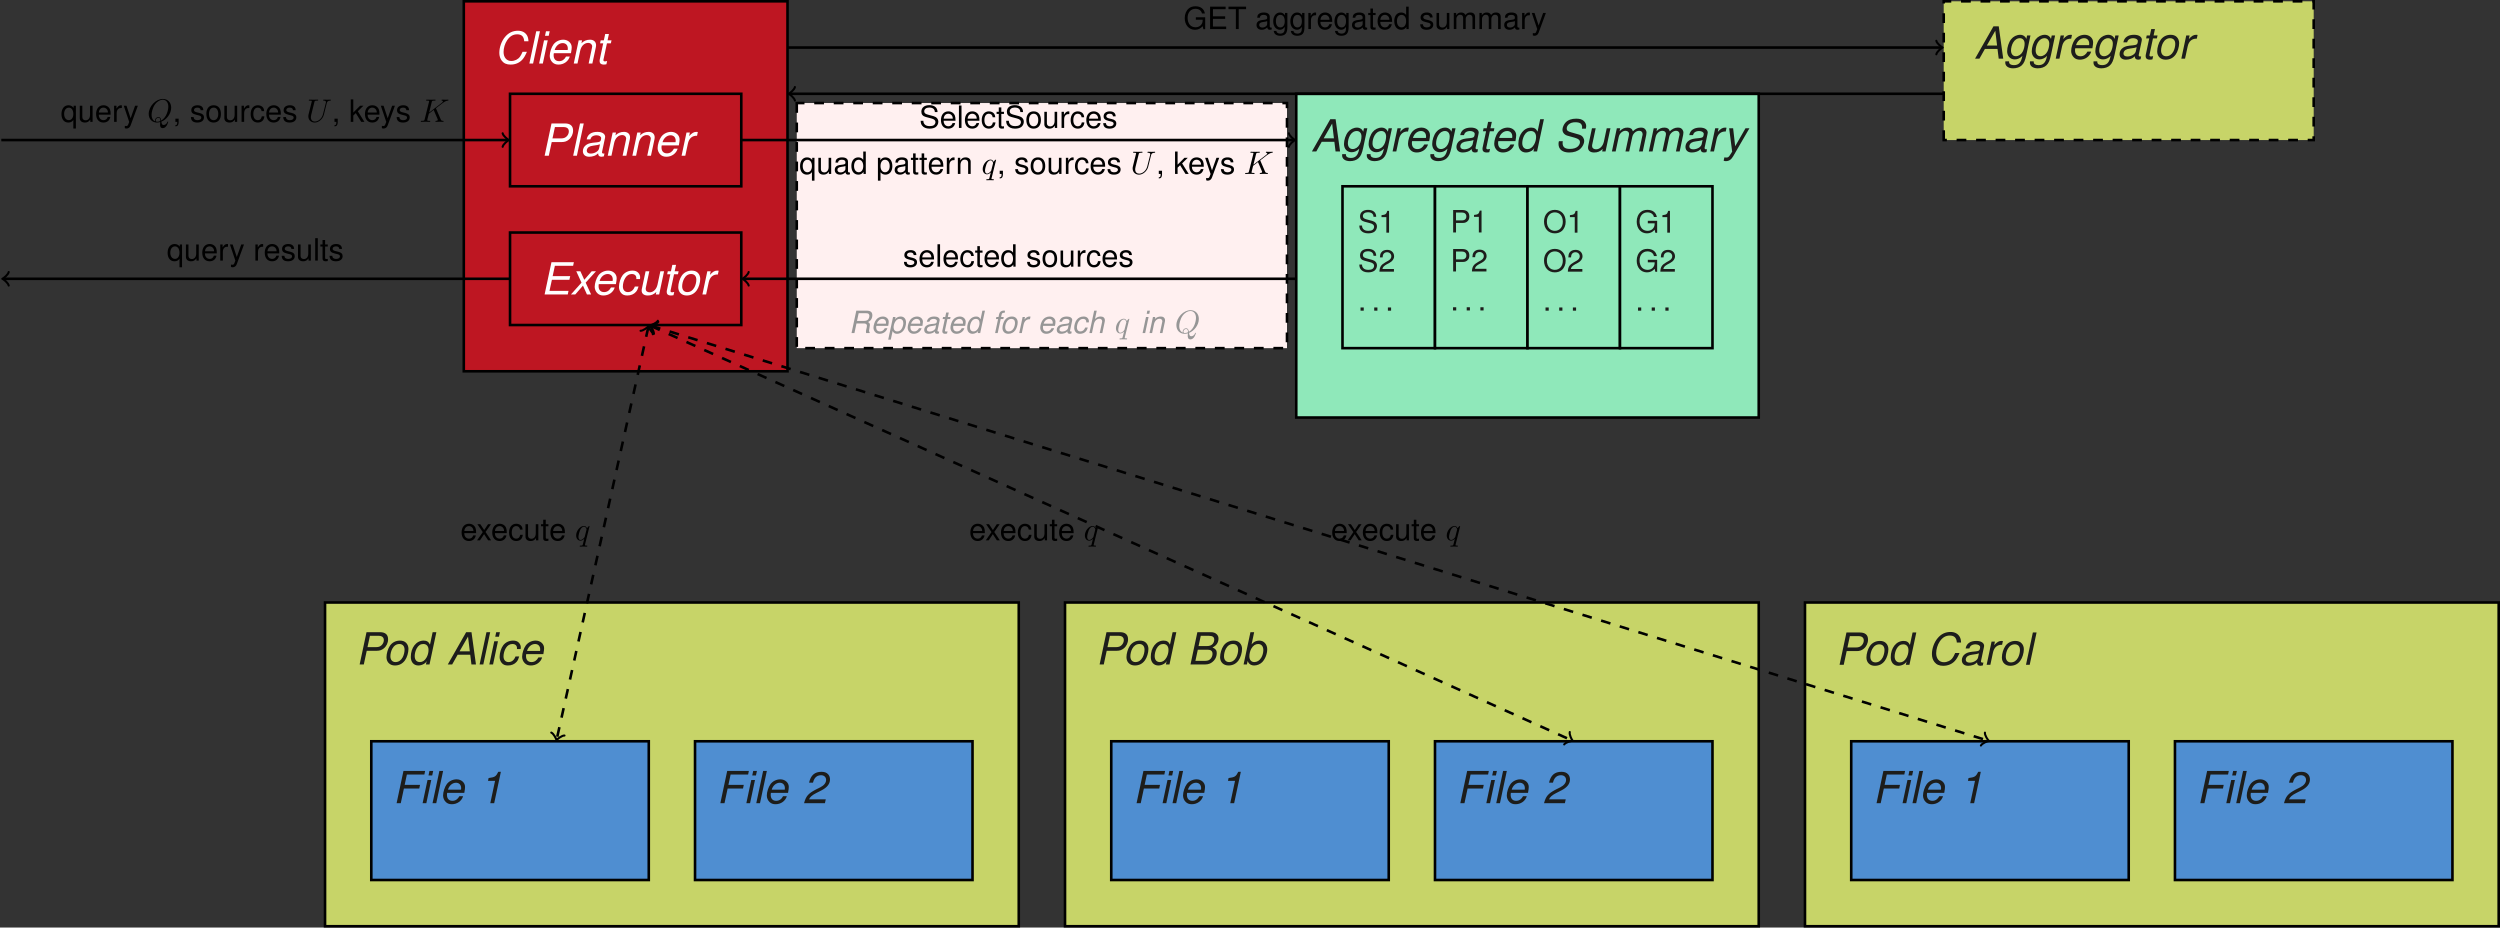 <?xml version='1.0'?>
<!-- This file was generated by dvisvgm 1.9.2 -->
<svg height='284.264pt' version='1.1' viewBox='-0.365 -14.091 766.163 284.264' width='766.163pt' xmlns='http://www.w3.org/2000/svg' xmlns:xlink='http://www.w3.org/1999/xlink'>
<rect x="-0.365" y="-14.091" width="766.163" height="284.264" fill="#333333" stroke="none"/>
<defs>
<path d='M0.82 -0.981V0H1.386V0.17C1.386 0.82 1.264 1.009 0.82 1.028V1.386C1.48 1.386 1.81 0.962 1.81 0.151V-0.981H0.82Z' id='g5-44'/>
<path d='M1.801 -0.981H0.82V0H1.801V-0.981Z' id='g5-46'/>
<path d='M2.442 -4.762V0H3.272V-6.685H2.725C2.433 -5.657 2.244 -5.516 0.962 -5.356V-4.762H2.442Z' id='g5-49'/>
<path d='M4.771 -0.82H1.254C1.339 -1.367 1.641 -1.716 2.461 -2.197L3.404 -2.706C4.337 -3.215 4.818 -3.904 4.818 -4.724C4.818 -5.28 4.592 -5.799 4.196 -6.157S3.31 -6.685 2.678 -6.685C1.829 -6.685 1.198 -6.384 0.83 -5.818C0.594 -5.459 0.49 -5.045 0.471 -4.366H1.301C1.33 -4.818 1.386 -5.092 1.499 -5.309C1.716 -5.714 2.15 -5.959 2.65 -5.959C3.404 -5.959 3.97 -5.422 3.97 -4.705C3.97 -4.177 3.659 -3.724 3.064 -3.385L2.197 -2.895C0.801 -2.103 0.396 -1.471 0.321 0H4.771V-0.82Z' id='g5-50'/>
<path d='M1.726 -3.13H5.469V-3.904H1.726V-6.101H5.61V-6.874H0.849V0H5.78V-0.773H1.726V-3.13Z' id='g5-69'/>
<path d='M6.685 -3.63H3.819V-2.857H5.912V-2.668C5.912 -1.443 5.007 -0.556 3.753 -0.556C3.055 -0.556 2.423 -0.811 2.018 -1.254C1.565 -1.744 1.292 -2.565 1.292 -3.413C1.292 -5.101 2.254 -6.214 3.706 -6.214C4.752 -6.214 5.507 -5.676 5.695 -4.79H6.591C6.346 -6.186 5.29 -6.987 3.715 -6.987C2.876 -6.987 2.197 -6.77 1.66 -6.327C0.867 -5.667 0.415 -4.601 0.415 -3.366C0.415 -1.254 1.707 0.217 3.564 0.217C4.498 0.217 5.243 -0.132 5.912 -0.877L6.129 0.038H6.685V-3.63Z' id='g5-71'/>
<path d='M3.668 -6.987C1.697 -6.987 0.358 -5.535 0.358 -3.385S1.697 0.217 3.677 0.217C4.507 0.217 5.252 -0.038 5.808 -0.509C6.553 -1.141 6.996 -2.206 6.996 -3.328C6.996 -5.544 5.686 -6.987 3.668 -6.987ZM3.668 -6.214C5.158 -6.214 6.12 -5.082 6.12 -3.347C6.12 -1.688 5.129 -0.556 3.677 -0.556C2.216 -0.556 1.235 -1.688 1.235 -3.385S2.216 -6.214 3.668 -6.214Z' id='g5-79'/>
<path d='M1.735 -2.914H3.894C4.432 -2.914 4.856 -3.074 5.224 -3.404C5.639 -3.781 5.818 -4.224 5.818 -4.856C5.818 -6.148 5.054 -6.874 3.696 -6.874H0.858V0H1.735V-2.914ZM1.735 -3.687V-6.101H3.564C4.403 -6.101 4.903 -5.648 4.903 -4.894S4.403 -3.687 3.564 -3.687H1.735Z' id='g5-80'/>
<path d='M5.62 -4.856C5.61 -6.204 4.686 -6.987 3.102 -6.987C1.594 -6.987 0.66 -6.214 0.66 -4.969C0.66 -4.13 1.103 -3.602 2.008 -3.366L3.715 -2.914C4.583 -2.687 4.979 -2.338 4.979 -1.801C4.979 -1.433 4.781 -1.056 4.488 -0.849C4.215 -0.66 3.781 -0.556 3.225 -0.556C2.48 -0.556 1.971 -0.735 1.641 -1.131C1.386 -1.433 1.273 -1.763 1.282 -2.188H0.453C0.462 -1.556 0.585 -1.141 0.858 -0.764C1.33 -0.123 2.122 0.217 3.168 0.217C3.989 0.217 4.658 0.028 5.101 -0.311C5.563 -0.679 5.855 -1.292 5.855 -1.886C5.855 -2.734 5.327 -3.357 4.394 -3.611L2.668 -4.073C1.839 -4.3 1.537 -4.564 1.537 -5.092C1.537 -5.789 2.15 -6.252 3.074 -6.252C4.168 -6.252 4.781 -5.752 4.79 -4.856H5.62Z' id='g5-83'/>
<path d='M3.338 -6.101H5.591V-6.874H0.198V-6.101H2.461V0H3.338V-6.101Z' id='g5-84'/>
<path d='M5.045 -0.462C4.96 -0.443 4.922 -0.443 4.875 -0.443C4.601 -0.443 4.451 -0.585 4.451 -0.83V-3.734C4.451 -4.611 3.809 -5.082 2.593 -5.082C1.876 -5.082 1.282 -4.875 0.952 -4.507C0.726 -4.253 0.632 -3.97 0.613 -3.479H1.405C1.471 -4.083 1.829 -4.356 2.565 -4.356C3.272 -4.356 3.668 -4.092 3.668 -3.621V-3.413C3.668 -3.083 3.47 -2.942 2.848 -2.866C1.735 -2.725 1.565 -2.687 1.264 -2.565C0.688 -2.329 0.396 -1.886 0.396 -1.245C0.396 -0.349 1.018 0.217 2.018 0.217C2.64 0.217 3.14 0 3.696 -0.509C3.753 -0.009 3.998 0.217 4.507 0.217C4.667 0.217 4.79 0.198 5.045 0.132V-0.462ZM3.668 -1.556C3.668 -1.292 3.592 -1.131 3.357 -0.915C3.036 -0.622 2.65 -0.471 2.188 -0.471C1.575 -0.471 1.216 -0.764 1.216 -1.264C1.216 -1.782 1.565 -2.046 2.404 -2.169C3.234 -2.282 3.404 -2.32 3.668 -2.442V-1.556Z' id='g5-97'/>
<path d='M4.441 -3.281C4.403 -3.762 4.3 -4.073 4.111 -4.347C3.772 -4.809 3.178 -5.082 2.489 -5.082C1.16 -5.082 0.292 -4.026 0.292 -2.386C0.292 -0.792 1.141 0.217 2.48 0.217C3.659 0.217 4.403 -0.49 4.498 -1.697H3.706C3.574 -0.905 3.168 -0.509 2.499 -0.509C1.631 -0.509 1.113 -1.216 1.113 -2.386C1.113 -3.621 1.622 -4.356 2.48 -4.356C3.14 -4.356 3.555 -3.97 3.649 -3.281H4.441Z' id='g5-99'/>
<path d='M4.667 -6.874H3.885V-4.319C3.555 -4.818 3.027 -5.082 2.367 -5.082C1.084 -5.082 0.245 -4.055 0.245 -2.48C0.245 -0.811 1.065 0.217 2.395 0.217C3.074 0.217 3.545 -0.038 3.97 -0.651V0H4.667V-6.874ZM2.499 -4.347C3.347 -4.347 3.885 -3.592 3.885 -2.414C3.885 -1.273 3.338 -0.519 2.508 -0.519C1.641 -0.519 1.065 -1.282 1.065 -2.433S1.641 -4.347 2.499 -4.347Z' id='g5-100'/>
<path d='M4.837 -2.206C4.837 -2.961 4.781 -3.413 4.639 -3.781C4.319 -4.592 3.564 -5.082 2.64 -5.082C1.264 -5.082 0.377 -4.026 0.377 -2.404S1.235 0.217 2.621 0.217C3.753 0.217 4.535 -0.424 4.733 -1.499H3.941C3.724 -0.849 3.281 -0.509 2.65 -0.509C2.15 -0.509 1.726 -0.735 1.462 -1.15C1.273 -1.433 1.207 -1.716 1.198 -2.206H4.837ZM1.216 -2.848C1.282 -3.762 1.839 -4.356 2.631 -4.356C3.404 -4.356 3.998 -3.715 3.998 -2.904C3.998 -2.885 3.998 -2.866 3.989 -2.848H1.216Z' id='g5-101'/>
<path d='M3.885 -4.941V-4.224C3.489 -4.809 3.008 -5.082 2.376 -5.082C1.122 -5.082 0.273 -3.989 0.273 -2.386C0.273 -1.575 0.49 -0.915 0.896 -0.443C1.264 -0.028 1.792 0.217 2.31 0.217C2.932 0.217 3.366 -0.047 3.809 -0.669V-0.415C3.809 0.255 3.724 0.66 3.526 0.933C3.319 1.226 2.914 1.396 2.433 1.396C2.074 1.396 1.754 1.301 1.537 1.131C1.358 0.99 1.282 0.858 1.235 0.566H0.434C0.519 1.499 1.245 2.056 2.404 2.056C3.14 2.056 3.772 1.82 4.092 1.424C4.469 0.971 4.611 0.349 4.611 -0.811V-4.941H3.885ZM2.461 -4.356C3.31 -4.356 3.809 -3.64 3.809 -2.404C3.809 -1.226 3.3 -0.509 2.47 -0.509C1.612 -0.509 1.094 -1.235 1.094 -2.433C1.094 -3.621 1.622 -4.356 2.461 -4.356Z' id='g5-103'/>
<path d='M1.33 -6.874H0.547V0H1.33V-1.924L2.093 -2.678L3.762 0H4.733L2.716 -3.234L4.432 -4.941H3.423L1.33 -2.848V-6.874Z' id='g5-107'/>
<path d='M1.433 -6.874H0.641V0H1.433V-6.874Z' id='g5-108'/>
<path d='M0.66 -4.941V0H1.452V-3.102C1.452 -3.819 1.971 -4.394 2.612 -4.394C3.196 -4.394 3.526 -4.036 3.526 -3.404V0H4.319V-3.102C4.319 -3.819 4.837 -4.394 5.478 -4.394C6.053 -4.394 6.393 -4.026 6.393 -3.404V0H7.185V-3.706C7.185 -4.592 6.676 -5.082 5.752 -5.082C5.092 -5.082 4.696 -4.884 4.234 -4.328C3.941 -4.856 3.545 -5.082 2.904 -5.082C2.244 -5.082 1.81 -4.837 1.386 -4.243V-4.941H0.66Z' id='g5-109'/>
<path d='M0.66 -4.941V0H1.452V-2.725C1.452 -3.734 1.98 -4.394 2.791 -4.394C3.413 -4.394 3.809 -4.017 3.809 -3.423V0H4.592V-3.734C4.592 -4.554 3.979 -5.082 3.027 -5.082C2.291 -5.082 1.82 -4.799 1.386 -4.111V-4.941H0.66Z' id='g5-110'/>
<path d='M2.565 -5.082C1.179 -5.082 0.339 -4.092 0.339 -2.433S1.169 0.217 2.574 0.217C3.96 0.217 4.809 -0.773 4.809 -2.395C4.809 -4.102 3.989 -5.082 2.565 -5.082ZM2.574 -4.356C3.46 -4.356 3.989 -3.63 3.989 -2.404C3.989 -1.245 3.442 -0.509 2.574 -0.509C1.697 -0.509 1.16 -1.235 1.16 -2.433C1.16 -3.621 1.697 -4.356 2.574 -4.356Z' id='g5-111'/>
<path d='M0.509 2.056H1.301V-0.519C1.716 -0.009 2.178 0.217 2.819 0.217C4.092 0.217 4.931 -0.811 4.931 -2.386C4.931 -4.045 4.121 -5.082 2.81 -5.082C2.14 -5.082 1.603 -4.781 1.235 -4.196V-4.941H0.509V2.056ZM2.678 -4.347C3.545 -4.347 4.111 -3.583 4.111 -2.404C4.111 -1.282 3.536 -0.519 2.678 -0.519C1.848 -0.519 1.301 -1.273 1.301 -2.433S1.848 -4.347 2.678 -4.347Z' id='g5-112'/>
<path d='M4.667 2.056V-4.941H3.97V-4.281C3.602 -4.799 3.046 -5.082 2.395 -5.082C1.094 -5.082 0.245 -4.017 0.245 -2.376C0.245 -0.773 1.056 0.217 2.357 0.217C3.046 0.217 3.517 -0.028 3.885 -0.566V2.056H4.667ZM2.508 -4.347C3.347 -4.347 3.885 -3.592 3.885 -2.404C3.885 -1.273 3.338 -0.519 2.508 -0.519C1.641 -0.519 1.065 -1.282 1.065 -2.433C1.065 -3.574 1.641 -4.347 2.508 -4.347Z' id='g5-113'/>
<path d='M0.651 -4.941V0H1.443V-2.565C1.443 -3.272 1.622 -3.734 1.999 -4.007C2.244 -4.187 2.48 -4.243 3.027 -4.253V-5.054C2.895 -5.073 2.829 -5.082 2.725 -5.082C2.216 -5.082 1.829 -4.781 1.377 -4.045V-4.941H0.651Z' id='g5-114'/>
<path d='M4.13 -3.564C4.121 -4.535 3.479 -5.082 2.338 -5.082C1.188 -5.082 0.443 -4.488 0.443 -3.574C0.443 -2.8 0.839 -2.433 2.008 -2.15L2.744 -1.971C3.291 -1.839 3.508 -1.641 3.508 -1.282C3.508 -0.82 3.046 -0.509 2.357 -0.509C1.933 -0.509 1.575 -0.632 1.377 -0.839C1.254 -0.981 1.198 -1.122 1.15 -1.471H0.321C0.358 -0.33 0.999 0.217 2.291 0.217C3.536 0.217 4.328 -0.396 4.328 -1.348C4.328 -2.084 3.913 -2.489 2.932 -2.725L2.178 -2.904C1.537 -3.055 1.264 -3.262 1.264 -3.611C1.264 -4.064 1.669 -4.356 2.31 -4.356C2.942 -4.356 3.281 -4.083 3.3 -3.564H4.13Z' id='g5-115'/>
<path d='M2.395 -4.941H1.584V-6.299H0.801V-4.941H0.132V-4.3H0.801V-0.566C0.801 -0.066 1.141 0.217 1.754 0.217C1.942 0.217 2.131 0.198 2.395 0.151V-0.509C2.291 -0.481 2.169 -0.471 2.018 -0.471C1.678 -0.471 1.584 -0.566 1.584 -0.915V-4.3H2.395V-4.941Z' id='g5-116'/>
<path d='M4.545 0V-4.941H3.762V-2.14C3.762 -1.131 3.234 -0.471 2.414 -0.471C1.792 -0.471 1.396 -0.849 1.396 -1.443V-4.941H0.613V-1.131C0.613 -0.311 1.226 0.217 2.188 0.217C2.914 0.217 3.376 -0.038 3.838 -0.688V0H4.545Z' id='g5-117'/>
<path d='M2.753 -2.555L4.413 -4.941H3.526L2.338 -3.149L1.15 -4.941H0.255L1.905 -2.518L0.16 0H1.056L2.31 -1.895L3.545 0H4.46L2.753 -2.555Z' id='g5-120'/>
<path d='M3.659 -4.941L2.291 -1.094L1.028 -4.941H0.189L1.858 0.019L1.556 0.801C1.433 1.15 1.254 1.282 0.924 1.282C0.811 1.282 0.679 1.264 0.509 1.226V1.933C0.669 2.018 0.83 2.056 1.037 2.056C1.292 2.056 1.565 1.971 1.773 1.82C2.018 1.641 2.159 1.433 2.31 1.037L4.507 -4.941H3.659Z' id='g5-121'/>
<path d='M5.071 -4.025C5.061 -4.055 5.021 -4.135 5.021 -4.164C5.021 -4.174 5.2 -4.314 5.31 -4.394L7.054 -5.738C7.99 -6.426 8.379 -6.466 8.677 -6.496C8.757 -6.506 8.857 -6.516 8.857 -6.695C8.857 -6.735 8.827 -6.804 8.747 -6.804C8.528 -6.804 8.279 -6.775 8.04 -6.775C7.681 -6.775 7.293 -6.804 6.934 -6.804C6.864 -6.804 6.745 -6.804 6.745 -6.605C6.745 -6.535 6.795 -6.506 6.864 -6.496C7.083 -6.476 7.173 -6.426 7.173 -6.286C7.173 -6.107 6.874 -5.878 6.814 -5.828L2.929 -2.839L3.726 -6.037C3.816 -6.396 3.836 -6.496 4.563 -6.496C4.812 -6.496 4.902 -6.496 4.902 -6.695C4.902 -6.785 4.822 -6.804 4.762 -6.804C4.483 -6.804 3.766 -6.775 3.487 -6.775C3.198 -6.775 2.491 -6.804 2.202 -6.804C2.132 -6.804 2.002 -6.804 2.002 -6.615C2.002 -6.496 2.092 -6.496 2.291 -6.496C2.421 -6.496 2.6 -6.486 2.72 -6.476C2.879 -6.456 2.939 -6.426 2.939 -6.316C2.939 -6.276 2.929 -6.247 2.899 -6.127L1.564 -0.777C1.465 -0.389 1.445 -0.309 0.658 -0.309C0.488 -0.309 0.379 -0.309 0.379 -0.12C0.379 0 0.498 0 0.528 0C0.807 0 1.514 -0.03 1.793 -0.03C2.002 -0.03 2.222 -0.02 2.431 -0.02C2.65 -0.02 2.869 0 3.078 0C3.148 0 3.278 0 3.278 -0.199C3.278 -0.309 3.188 -0.309 2.999 -0.309C2.63 -0.309 2.351 -0.309 2.351 -0.488C2.351 -0.558 2.411 -0.777 2.441 -0.927C2.58 -1.445 2.71 -1.973 2.839 -2.491L4.324 -3.646L5.479 -0.966C5.599 -0.697 5.599 -0.677 5.599 -0.618C5.599 -0.319 5.171 -0.309 5.081 -0.309C4.971 -0.309 4.862 -0.309 4.862 -0.11C4.862 0 4.981 0 5.001 0C5.4 0 5.818 -0.03 6.217 -0.03C6.436 -0.03 6.974 0 7.193 0C7.243 0 7.372 0 7.372 -0.199C7.372 -0.309 7.263 -0.309 7.173 -0.309C6.765 -0.319 6.635 -0.408 6.486 -0.757L5.071 -4.025Z' id='g6-75'/>
<path d='M4.364 -0.06C5.908 -0.648 7.372 -2.421 7.372 -4.344C7.372 -5.948 6.316 -7.024 4.832 -7.024C2.68 -7.024 0.488 -4.762 0.488 -2.441C0.488 -0.787 1.604 0.219 3.039 0.219C3.288 0.219 3.626 0.179 4.015 0.07C3.975 0.687 3.975 0.707 3.975 0.837C3.975 1.156 3.975 1.933 4.802 1.933C5.988 1.933 6.466 0.11 6.466 0C6.466 -0.07 6.396 -0.1 6.356 -0.1C6.276 -0.1 6.257 -0.05 6.237 0.01C5.998 0.717 5.42 0.966 5.071 0.966C4.613 0.966 4.463 0.697 4.364 -0.06ZM2.481 -0.139C1.704 -0.448 1.365 -1.225 1.365 -2.122C1.365 -2.809 1.624 -4.224 2.381 -5.3C3.108 -6.316 4.045 -6.775 4.772 -6.775C5.768 -6.775 6.496 -5.998 6.496 -4.663C6.496 -3.666 5.988 -1.335 4.314 -0.399C4.264 -0.747 4.164 -1.474 3.437 -1.474C2.909 -1.474 2.421 -0.976 2.421 -0.458C2.421 -0.259 2.481 -0.149 2.481 -0.139ZM3.098 -0.03C2.959 -0.03 2.64 -0.03 2.64 -0.458C2.64 -0.857 3.019 -1.255 3.437 -1.255S4.045 -1.016 4.045 -0.408C4.045 -0.259 4.035 -0.249 3.935 -0.209C3.676 -0.1 3.377 -0.03 3.098 -0.03Z' id='g6-81'/>
<path d='M6.326 -5.758C6.426 -6.167 6.605 -6.466 7.402 -6.496C7.452 -6.496 7.572 -6.506 7.572 -6.695C7.572 -6.705 7.572 -6.804 7.442 -6.804C7.113 -6.804 6.765 -6.775 6.426 -6.775S5.719 -6.804 5.39 -6.804C5.33 -6.804 5.21 -6.804 5.21 -6.605C5.21 -6.496 5.31 -6.496 5.39 -6.496C5.958 -6.486 6.067 -6.276 6.067 -6.057C6.067 -6.027 6.047 -5.878 6.037 -5.848L5.141 -2.291C4.802 -0.956 3.656 -0.09 2.66 -0.09C1.983 -0.09 1.445 -0.528 1.445 -1.385C1.445 -1.405 1.445 -1.724 1.554 -2.162L2.521 -6.037C2.61 -6.396 2.63 -6.496 3.357 -6.496C3.616 -6.496 3.696 -6.496 3.696 -6.695C3.696 -6.804 3.587 -6.804 3.557 -6.804C3.278 -6.804 2.56 -6.775 2.281 -6.775C1.993 -6.775 1.285 -6.804 0.996 -6.804C0.917 -6.804 0.807 -6.804 0.807 -6.605C0.807 -6.496 0.897 -6.496 1.086 -6.496C1.106 -6.496 1.295 -6.496 1.465 -6.476C1.644 -6.456 1.734 -6.446 1.734 -6.316C1.734 -6.257 1.624 -5.838 1.564 -5.609L1.345 -4.732C1.255 -4.344 0.777 -2.461 0.737 -2.271C0.667 -1.993 0.667 -1.843 0.667 -1.694C0.667 -0.478 1.574 0.219 2.62 0.219C3.875 0.219 5.111 -0.907 5.44 -2.222L6.326 -5.758Z' id='g6-85'/>
<path d='M4.503 -4.294C4.503 -4.334 4.473 -4.394 4.403 -4.394C4.294 -4.394 3.895 -3.995 3.726 -3.706C3.507 -4.244 3.118 -4.403 2.8 -4.403C1.624 -4.403 0.399 -2.929 0.399 -1.484C0.399 -0.508 0.986 0.11 1.714 0.11C2.142 0.11 2.531 -0.13 2.889 -0.488C2.8 -0.139 2.471 1.205 2.441 1.295C2.361 1.574 2.281 1.614 1.724 1.624C1.594 1.624 1.494 1.624 1.494 1.823C1.494 1.833 1.494 1.933 1.624 1.933C1.943 1.933 2.291 1.903 2.62 1.903C2.959 1.903 3.318 1.933 3.646 1.933C3.696 1.933 3.826 1.933 3.826 1.734C3.826 1.624 3.726 1.624 3.567 1.624C3.088 1.624 3.088 1.554 3.088 1.465C3.088 1.395 3.108 1.335 3.128 1.245L4.503 -4.294ZM1.743 -0.11C1.146 -0.11 1.106 -0.877 1.106 -1.046C1.106 -1.524 1.395 -2.61 1.564 -3.029C1.873 -3.766 2.391 -4.184 2.8 -4.184C3.447 -4.184 3.587 -3.377 3.587 -3.308C3.587 -3.248 3.039 -1.066 3.009 -1.026C2.859 -0.747 2.301 -0.11 1.743 -0.11Z' id='g6-113'/>
<path d='M3.46 -4.762L2.442 0H3.272L4.696 -6.685H4.149C3.64 -5.667 3.442 -5.544 2.084 -5.356L1.961 -4.762H3.46Z' id='g1-49'/>
<path d='M4.941 -0.82H1.386C1.546 -1.282 2.065 -1.744 2.923 -2.169L3.979 -2.706C5.233 -3.338 5.846 -4.121 5.846 -5.063C5.846 -5.478 5.705 -5.874 5.45 -6.157C5.129 -6.516 4.677 -6.685 4.036 -6.685C2.584 -6.685 1.754 -5.959 1.386 -4.366H2.216C2.329 -4.79 2.442 -5.073 2.612 -5.309C2.904 -5.723 3.376 -5.959 3.923 -5.959C4.583 -5.959 5.016 -5.554 5.016 -4.95S4.564 -3.781 3.781 -3.385L2.8 -2.895C1.169 -2.027 0.735 -1.518 0.321 0H4.762L4.941 -0.82Z' id='g1-50'/>
<path d='M4.941 -2.065L5.195 0H6.157L5.205 -6.874H4.073L0.16 0H1.094L2.254 -2.065H4.941ZM4.847 -2.8H2.668L4.469 -5.94L4.847 -2.8Z' id='g1-65'/>
<path d='M0.745 0H3.857C4.63 0 5.224 -0.264 5.723 -0.82C6.129 -1.264 6.336 -1.82 6.336 -2.433C6.336 -3.008 6.082 -3.338 5.422 -3.621C6.242 -3.989 6.704 -4.667 6.704 -5.507C6.704 -5.865 6.6 -6.138 6.365 -6.393C6.044 -6.732 5.648 -6.874 4.997 -6.874H2.206L0.745 0ZM2.461 -3.913L2.932 -6.101H4.63C5.431 -6.101 5.799 -5.846 5.799 -5.29C5.799 -4.941 5.667 -4.592 5.441 -4.347C5.158 -4.045 4.781 -3.913 4.158 -3.913H2.461ZM1.792 -0.773L2.301 -3.14H4.432C5.082 -3.14 5.431 -2.838 5.431 -2.282C5.431 -1.924 5.318 -1.594 5.111 -1.311C4.818 -0.933 4.46 -0.773 3.932 -0.773H1.792Z' id='g1-66'/>
<path d='M7.26 -4.743C7.232 -5.299 7.138 -5.657 6.959 -5.978C6.572 -6.638 5.903 -6.987 5.016 -6.987C3.913 -6.987 2.998 -6.544 2.263 -5.657C1.518 -4.762 1.056 -3.46 1.056 -2.282C1.056 -1.622 1.245 -1.028 1.594 -0.585C2.027 -0.038 2.621 0.217 3.46 0.217C4.46 0.217 5.327 -0.151 5.94 -0.82C6.308 -1.226 6.61 -1.744 6.93 -2.508H6.006C5.771 -1.971 5.62 -1.688 5.45 -1.462C5.054 -0.896 4.337 -0.547 3.592 -0.547C2.612 -0.547 1.961 -1.311 1.961 -2.452C1.961 -3.31 2.244 -4.253 2.725 -4.969C3.3 -5.818 3.989 -6.223 4.856 -6.223C5.808 -6.223 6.28 -5.761 6.355 -4.743H7.26Z' id='g1-67'/>
<path d='M2.404 -3.13H6.129L6.299 -3.904H2.565L3.036 -6.101H6.921L7.081 -6.874H2.31L0.849 0H5.78L5.94 -0.773H1.895L2.404 -3.13Z' id='g1-69'/>
<path d='M2.404 -3.13H5.676L5.837 -3.904H2.565L3.036 -6.101H6.761L6.921 -6.874H2.31L0.849 0H1.735L2.404 -3.13Z' id='g1-70'/>
<path d='M2.367 -2.914H4.517C5.111 -2.914 5.554 -3.064 5.978 -3.404C6.572 -3.875 6.912 -4.592 6.912 -5.356C6.912 -6.355 6.318 -6.874 5.167 -6.874H2.32L0.858 0H1.744L2.367 -2.914ZM2.527 -3.687L3.046 -6.101H4.875C5.61 -6.101 6.006 -5.78 6.006 -5.186C6.006 -4.856 5.893 -4.545 5.676 -4.262C5.365 -3.866 4.96 -3.687 4.356 -3.687H2.527Z' id='g1-80'/>
<path d='M2.395 -2.961H4.649C5.261 -2.961 5.601 -2.716 5.601 -2.254C5.601 -2.093 5.573 -1.895 5.525 -1.688C5.299 -0.745 5.299 -0.745 5.299 -0.443C5.299 -0.302 5.309 -0.198 5.337 0H6.402L6.45 -0.217C6.327 -0.33 6.252 -0.509 6.252 -0.717C6.252 -0.83 6.27 -0.99 6.308 -1.188C6.431 -1.829 6.506 -2.32 6.506 -2.489C6.506 -2.904 6.384 -3.102 5.94 -3.394C6.308 -3.602 6.459 -3.706 6.629 -3.857C7.006 -4.205 7.26 -4.837 7.26 -5.422C7.26 -6.421 6.714 -6.874 5.507 -6.874H2.338L0.877 0H1.763L2.395 -2.961ZM2.555 -3.734L3.064 -6.101H5.233C5.733 -6.101 5.978 -6.035 6.157 -5.837C6.28 -5.705 6.355 -5.488 6.355 -5.261C6.355 -4.913 6.214 -4.498 6.006 -4.234C5.733 -3.894 5.337 -3.734 4.733 -3.734H2.555Z' id='g1-82'/>
<path d='M6.657 -4.856C6.714 -5.12 6.732 -5.243 6.732 -5.384C6.732 -5.789 6.534 -6.223 6.223 -6.497C5.837 -6.836 5.337 -6.987 4.601 -6.987C3.63 -6.987 2.866 -6.714 2.357 -6.186C1.971 -5.789 1.678 -5.12 1.678 -4.639C1.678 -4.045 2.093 -3.545 2.725 -3.366L4.337 -2.914C5.092 -2.697 5.403 -2.423 5.403 -1.971C5.403 -1.678 5.224 -1.32 4.96 -1.075C4.573 -0.726 4.017 -0.547 3.262 -0.547C2.197 -0.547 1.707 -0.943 1.707 -1.801C1.707 -1.924 1.716 -2.008 1.744 -2.188H0.924C0.858 -1.942 0.839 -1.792 0.839 -1.594C0.839 -0.462 1.688 0.217 3.112 0.217C4.102 0.217 4.931 -0.057 5.488 -0.575C5.969 -1.018 6.308 -1.707 6.308 -2.235C6.308 -2.48 6.223 -2.744 6.082 -2.97C5.874 -3.3 5.601 -3.489 5.158 -3.611L3.536 -4.073C2.81 -4.281 2.584 -4.469 2.584 -4.884C2.584 -5.214 2.725 -5.507 2.998 -5.761C3.347 -6.072 3.809 -6.223 4.432 -6.223C4.96 -6.223 5.356 -6.12 5.563 -5.931C5.742 -5.771 5.865 -5.469 5.865 -5.195C5.865 -5.111 5.855 -5.045 5.827 -4.856H6.657Z' id='g1-83'/>
<path d='M5.205 -0.481C5.12 -0.462 5.082 -0.462 5.045 -0.462C4.799 -0.462 4.686 -0.547 4.686 -0.735C4.686 -0.773 4.686 -0.801 4.696 -0.83L5.299 -3.668C5.356 -3.923 5.356 -3.923 5.356 -4.017C5.356 -4.658 4.705 -5.082 3.715 -5.082C2.404 -5.082 1.603 -4.526 1.424 -3.479H2.216C2.301 -3.743 2.367 -3.875 2.499 -4.007C2.706 -4.215 3.102 -4.356 3.508 -4.356C4.073 -4.356 4.507 -4.102 4.507 -3.753C4.507 -3.715 4.498 -3.649 4.488 -3.574L4.46 -3.404C4.375 -3.017 4.196 -2.914 3.508 -2.848C2.244 -2.734 1.848 -2.64 1.386 -2.348C0.896 -2.037 0.613 -1.537 0.613 -0.99C0.613 -0.236 1.122 0.217 1.971 0.217C2.301 0.217 2.697 0.151 3.036 0.028C3.338 -0.075 3.479 -0.17 3.866 -0.509V-0.443V-0.405C3.866 -0.019 4.13 0.217 4.583 0.217C4.686 0.217 4.715 0.217 4.95 0.16C4.969 0.151 5.026 0.141 5.082 0.132L5.205 -0.481ZM4.064 -1.546C3.941 -0.962 3.112 -0.462 2.282 -0.462C1.744 -0.462 1.443 -0.688 1.443 -1.084C1.443 -1.396 1.622 -1.707 1.905 -1.876C2.131 -2.018 2.414 -2.093 2.876 -2.159C3.762 -2.282 3.838 -2.291 4.253 -2.433L4.064 -1.546Z' id='g1-97'/>
<path d='M1.971 -6.874L0.509 0H1.216L1.377 -0.735C1.499 -0.443 1.584 -0.311 1.726 -0.17C1.971 0.075 2.357 0.217 2.772 0.217C3.404 0.217 4.073 -0.075 4.498 -0.519C5.129 -1.188 5.544 -2.263 5.544 -3.234C5.544 -4.29 4.828 -5.082 3.875 -5.082C3.498 -5.082 3.074 -4.969 2.791 -4.799C2.631 -4.696 2.508 -4.592 2.216 -4.281L2.763 -6.874H1.971ZM3.611 -4.356C4.3 -4.356 4.715 -3.866 4.715 -3.055C4.715 -2.518 4.554 -1.914 4.281 -1.462C3.894 -0.82 3.404 -0.509 2.791 -0.509C2.15 -0.509 1.744 -0.981 1.744 -1.726C1.744 -2.31 1.914 -2.951 2.178 -3.404C2.546 -4.026 3.046 -4.356 3.611 -4.356Z' id='g1-98'/>
<path d='M5.195 -3.281L5.205 -3.423C5.214 -3.564 5.224 -3.668 5.224 -3.696C5.224 -4.007 5.054 -4.385 4.809 -4.639C4.517 -4.941 4.13 -5.082 3.592 -5.082C2.744 -5.082 1.98 -4.724 1.48 -4.073C1.037 -3.498 0.717 -2.47 0.717 -1.603C0.717 -1.16 0.867 -0.698 1.131 -0.368C1.452 0.038 1.876 0.217 2.48 0.217C3.253 0.217 3.904 -0.057 4.337 -0.566C4.583 -0.849 4.733 -1.169 4.884 -1.697H4.092C3.809 -0.924 3.291 -0.509 2.612 -0.509C1.961 -0.509 1.546 -0.971 1.546 -1.707C1.546 -2.31 1.744 -3.027 2.056 -3.517C2.404 -4.073 2.876 -4.356 3.451 -4.356C4.045 -4.356 4.413 -4.026 4.413 -3.489C4.413 -3.432 4.413 -3.366 4.403 -3.281H5.195Z' id='g1-99'/>
<path d='M6.129 -6.874H5.337L4.771 -4.224C4.469 -4.837 4.092 -5.082 3.423 -5.082C1.858 -5.082 0.688 -3.592 0.688 -1.603C0.688 -0.5 1.32 0.217 2.301 0.217C2.706 0.217 3.14 0.085 3.517 -0.141C3.8 -0.311 3.923 -0.453 4.055 -0.717L3.904 0H4.667L6.129 -6.874ZM3.347 -4.356C4.045 -4.356 4.46 -3.885 4.46 -3.083C4.46 -2.527 4.309 -1.952 4.026 -1.462C3.659 -0.83 3.196 -0.509 2.621 -0.509C1.924 -0.509 1.518 -0.981 1.518 -1.792C1.518 -2.32 1.678 -2.923 1.933 -3.404C2.291 -4.055 2.744 -4.356 3.347 -4.356Z' id='g1-100'/>
<path d='M5.309 -2.206L5.337 -2.367C5.422 -2.819 5.469 -3.215 5.469 -3.47C5.469 -4.375 4.686 -5.082 3.668 -5.082C2.848 -5.082 2.056 -4.696 1.584 -4.064C1.141 -3.47 0.792 -2.395 0.792 -1.631C0.792 -1.122 1.009 -0.603 1.377 -0.255C1.707 0.066 2.122 0.217 2.659 0.217C3.791 0.217 4.762 -0.481 5.054 -1.499H4.262C3.923 -0.849 3.423 -0.509 2.791 -0.509C2.046 -0.509 1.622 -0.971 1.622 -1.773C1.622 -1.971 1.631 -2.065 1.669 -2.206H5.309ZM1.839 -2.885C2.084 -3.753 2.782 -4.356 3.545 -4.356C4.215 -4.356 4.639 -3.904 4.639 -3.196C4.639 -3.102 4.63 -3.036 4.611 -2.885H1.839Z' id='g1-101'/>
<path d='M3.489 -4.941H2.678L2.819 -5.591C2.923 -6.063 3.093 -6.223 3.498 -6.223C3.564 -6.223 3.621 -6.223 3.753 -6.204L3.894 -6.855C3.724 -6.893 3.621 -6.902 3.47 -6.902C2.744 -6.902 2.216 -6.478 2.065 -5.78L1.886 -4.941H1.226L1.094 -4.309H1.754L0.839 0H1.631L2.546 -4.309H3.357L3.489 -4.941Z' id='g1-102'/>
<path d='M4.95 -4.941L4.79 -4.205C4.649 -4.517 4.554 -4.649 4.347 -4.799C4.102 -4.979 3.8 -5.082 3.479 -5.082C2.753 -5.082 2.018 -4.724 1.556 -4.139C1.056 -3.517 0.698 -2.452 0.698 -1.584C0.698 -0.556 1.367 0.16 2.329 0.16C2.923 0.16 3.479 -0.094 3.951 -0.594L3.913 -0.415C3.64 0.867 3.13 1.377 2.131 1.377C1.49 1.377 1.113 1.122 1.113 0.698V0.641V0.566H0.321L0.311 0.688C0.302 0.764 0.302 0.82 0.302 0.858C0.302 1.584 0.962 2.056 1.971 2.056C2.716 2.056 3.385 1.829 3.809 1.424C4.281 0.971 4.535 0.396 4.79 -0.801L5.667 -4.941H4.95ZM3.423 -4.356C4.026 -4.356 4.422 -3.904 4.422 -3.196C4.422 -2.612 4.253 -1.914 3.989 -1.452C3.677 -0.877 3.121 -0.519 2.555 -0.519C1.924 -0.519 1.528 -0.99 1.528 -1.735C1.528 -2.301 1.688 -2.904 1.961 -3.394C2.301 -4.007 2.829 -4.356 3.423 -4.356Z' id='g1-103'/>
<path d='M2.122 -6.874L0.66 0H1.452L2.027 -2.725C2.254 -3.762 2.914 -4.403 3.772 -4.403C4.253 -4.403 4.573 -4.083 4.573 -3.602C4.573 -3.489 4.573 -3.489 4.517 -3.234L3.828 0H4.62L5.375 -3.545C5.403 -3.668 5.412 -3.781 5.412 -3.894C5.412 -4.639 4.931 -5.082 4.139 -5.082C3.432 -5.082 2.97 -4.884 2.376 -4.328L2.914 -6.874H2.122Z' id='g1-104'/>
<path d='M2.461 -4.941H1.669L0.622 0H1.414L2.461 -4.941ZM2.876 -6.874H2.084L1.876 -5.903H2.668L2.876 -6.874Z' id='g1-105'/>
<path d='M2.895 -6.874H2.103L0.641 0H1.433L2.895 -6.874Z' id='g1-108'/>
<path d='M1.716 -4.941L0.669 0H1.462L2.122 -3.102C2.272 -3.819 2.914 -4.403 3.545 -4.403C4.007 -4.403 4.319 -4.139 4.319 -3.753C4.319 -3.649 4.309 -3.526 4.281 -3.404L3.555 0H4.347L5.007 -3.102C5.158 -3.838 5.808 -4.403 6.487 -4.403C6.93 -4.403 7.204 -4.13 7.204 -3.677C7.204 -3.536 7.204 -3.536 7.119 -3.215L6.44 0H7.232L7.977 -3.517C8.005 -3.621 8.034 -3.932 8.034 -4.036C8.034 -4.281 7.92 -4.545 7.732 -4.762C7.524 -4.988 7.27 -5.082 6.836 -5.082C6.223 -5.082 5.686 -4.837 5.129 -4.3C4.979 -4.828 4.611 -5.082 3.989 -5.082C3.347 -5.082 2.914 -4.894 2.31 -4.328L2.433 -4.941H1.716Z' id='g1-109'/>
<path d='M1.707 -4.941L0.66 0H1.452L2.027 -2.725C2.254 -3.762 2.914 -4.403 3.762 -4.403C4.234 -4.403 4.583 -4.073 4.583 -3.64C4.583 -3.583 4.564 -3.442 4.526 -3.291L3.828 0H4.62L5.375 -3.545C5.403 -3.668 5.412 -3.781 5.412 -3.904C5.412 -4.62 4.913 -5.082 4.13 -5.082C3.413 -5.082 2.791 -4.828 2.301 -4.328L2.423 -4.941H1.707Z' id='g1-110'/>
<path d='M3.621 -5.082C2.744 -5.082 1.971 -4.686 1.49 -3.989C1.065 -3.385 0.754 -2.348 0.754 -1.546C0.754 -0.5 1.48 0.217 2.536 0.217C3.442 0.217 4.158 -0.151 4.686 -0.877C5.12 -1.471 5.431 -2.499 5.431 -3.319C5.431 -3.819 5.243 -4.3 4.913 -4.62C4.592 -4.931 4.168 -5.082 3.621 -5.082ZM3.498 -4.356C4.196 -4.356 4.601 -3.904 4.601 -3.14C4.601 -2.584 4.441 -1.971 4.187 -1.499C3.828 -0.849 3.319 -0.509 2.668 -0.509C1.999 -0.509 1.584 -0.981 1.584 -1.735C1.584 -2.272 1.744 -2.895 1.999 -3.366C2.348 -4.007 2.876 -4.356 3.498 -4.356Z' id='g1-111'/>
<path d='M0.066 2.008H0.858L1.424 -0.641C1.716 -0.028 2.103 0.217 2.772 0.217C3.508 0.217 4.215 -0.123 4.696 -0.717C5.205 -1.339 5.525 -2.32 5.525 -3.244C5.525 -4.375 4.894 -5.082 3.885 -5.082C3.47 -5.082 3.055 -4.96 2.678 -4.715C2.376 -4.526 2.263 -4.403 2.14 -4.149L2.31 -4.941H1.546L0.066 2.008ZM3.574 -4.356C4.281 -4.356 4.696 -3.866 4.696 -3.055C4.696 -2.546 4.535 -1.933 4.281 -1.462C3.932 -0.82 3.46 -0.509 2.848 -0.509C2.159 -0.509 1.726 -0.981 1.726 -1.735C1.726 -2.301 1.886 -2.914 2.169 -3.404C2.518 -4.036 2.989 -4.356 3.574 -4.356Z' id='g1-112'/>
<path d='M1.697 -4.941L0.651 0H1.443L1.99 -2.565C2.235 -3.715 2.904 -4.29 3.941 -4.253L4.111 -5.054C3.989 -5.073 3.913 -5.082 3.809 -5.082C3.262 -5.082 2.838 -4.837 2.254 -4.168L2.414 -4.941H1.697Z' id='g1-114'/>
<path d='M3.451 -4.941H2.612L2.904 -6.299H2.112L1.82 -4.941H1.15L1.018 -4.309H1.688L0.943 -0.82C0.924 -0.726 0.915 -0.622 0.915 -0.528C0.915 -0.066 1.235 0.217 1.754 0.217C1.942 0.217 2.235 0.189 2.367 0.151L2.518 -0.537C2.225 -0.471 2.178 -0.462 2.065 -0.462C1.858 -0.462 1.726 -0.566 1.726 -0.717C1.726 -0.745 1.735 -0.792 1.744 -0.849L2.48 -4.309H3.319L3.451 -4.941Z' id='g1-116'/>
<path d='M4.554 0L5.601 -4.941H4.809L4.215 -2.14C3.998 -1.122 3.328 -0.462 2.527 -0.462C2.018 -0.462 1.688 -0.745 1.688 -1.188C1.688 -1.264 1.697 -1.348 1.716 -1.443L2.461 -4.941H1.669L0.858 -1.131C0.839 -1.037 0.83 -0.933 0.83 -0.811C0.83 -0.17 1.32 0.217 2.131 0.217C2.866 0.217 3.404 -0.009 3.951 -0.537L3.838 0H4.554Z' id='g1-117'/>
<path d='M3.3 -2.518L5.497 -4.941H4.583L3.008 -3.13L2.178 -4.941H1.301L2.414 -2.518L0.16 0H1.084L2.725 -1.886L3.574 0H4.46L3.3 -2.518Z' id='g1-120'/>
<path d='M4.724 -4.941L2.527 -1.103L2.093 -4.941H1.245L1.886 0.038L1.396 0.801C1.141 1.198 0.99 1.292 0.641 1.292C0.547 1.292 0.481 1.282 0.226 1.254L0.075 1.961C0.245 2.037 0.358 2.056 0.537 2.056C1.207 2.056 1.688 1.735 2.093 1.037L5.563 -4.941H4.724Z' id='g1-121'/>
<use id='g3-49' transform='scale(1.44)' xlink:href='#g1-49'/>
<use id='g3-50' transform='scale(1.44)' xlink:href='#g1-50'/>
<use id='g3-65' transform='scale(1.44)' xlink:href='#g1-65'/>
<use id='g3-66' transform='scale(1.44)' xlink:href='#g1-66'/>
<use id='g3-67' transform='scale(1.44)' xlink:href='#g1-67'/>
<use id='g3-69' transform='scale(1.44)' xlink:href='#g1-69'/>
<use id='g3-70' transform='scale(1.44)' xlink:href='#g1-70'/>
<use id='g3-80' transform='scale(1.44)' xlink:href='#g1-80'/>
<use id='g3-83' transform='scale(1.44)' xlink:href='#g1-83'/>
<use id='g3-97' transform='scale(1.44)' xlink:href='#g1-97'/>
<use id='g3-98' transform='scale(1.44)' xlink:href='#g1-98'/>
<use id='g3-99' transform='scale(1.44)' xlink:href='#g1-99'/>
<use id='g3-100' transform='scale(1.44)' xlink:href='#g1-100'/>
<use id='g3-101' transform='scale(1.44)' xlink:href='#g1-101'/>
<use id='g3-103' transform='scale(1.44)' xlink:href='#g1-103'/>
<use id='g3-105' transform='scale(1.44)' xlink:href='#g1-105'/>
<use id='g3-108' transform='scale(1.44)' xlink:href='#g1-108'/>
<use id='g3-109' transform='scale(1.44)' xlink:href='#g1-109'/>
<use id='g3-110' transform='scale(1.44)' xlink:href='#g1-110'/>
<use id='g3-111' transform='scale(1.44)' xlink:href='#g1-111'/>
<use id='g3-114' transform='scale(1.44)' xlink:href='#g1-114'/>
<use id='g3-116' transform='scale(1.44)' xlink:href='#g1-116'/>
<use id='g3-117' transform='scale(1.44)' xlink:href='#g1-117'/>
<use id='g3-120' transform='scale(1.44)' xlink:href='#g1-120'/>
<use id='g3-121' transform='scale(1.44)' xlink:href='#g1-121'/>
</defs>
<g id='page1'>
<path d='M141.77 99.695V-13.691H240.981V99.695ZM240.981 -13.691' fill='#be1622'/>
<path d='M141.77 99.695V-13.691H240.981V99.695ZM240.981 -13.691' fill='none' stroke='#000000' stroke-miterlimit='10.037' stroke-width='0.8'/>
<g fill='#ffffff' transform='matrix(1 0 0 1 9.371 -94.304)'>
<use x='141.768' xlink:href='#g3-67' y='99.694'/>
<use x='151.571' xlink:href='#g3-108' y='99.694'/>
<use x='154.585' xlink:href='#g3-105' y='99.694'/>
<use x='157.599' xlink:href='#g3-101' y='99.694'/>
<use x='165.149' xlink:href='#g3-110' y='99.694'/>
<use x='172.698' xlink:href='#g3-116' y='99.694'/>
</g>
<path d='M155.941 43V14.652H226.809V43ZM226.809 14.652' fill='#be1622'/>
<path d='M155.941 43V14.652H226.809V43ZM226.809 14.652' fill='none' stroke='#000000' stroke-miterlimit='10.037' stroke-width='0.8'/>
<g fill='#ffffff' transform='matrix(1 0 0 1 23.544 -66.056)'>
<use x='141.768' xlink:href='#g3-80' y='99.694'/>
<use x='150.824' xlink:href='#g3-108' y='99.694'/>
<use x='153.838' xlink:href='#g3-97' y='99.694'/>
<use x='161.387' xlink:href='#g3-110' y='99.694'/>
<use x='168.937' xlink:href='#g3-110' y='99.694'/>
<use x='176.486' xlink:href='#g3-101' y='99.694'/>
<use x='184.035' xlink:href='#g3-114' y='99.694'/>
</g>
<path d='M155.941 85.519V57.172H226.809V85.519ZM226.809 57.172' fill='#be1622'/>
<path d='M155.941 85.519V57.172H226.809V85.519ZM226.809 57.172' fill='none' stroke='#000000' stroke-miterlimit='10.037' stroke-width='0.8'/>
<g fill='#ffffff' transform='matrix(1 0 0 1 23.544 -23.536)'>
<use x='141.768' xlink:href='#g3-69' y='99.694'/>
<use x='150.824' xlink:href='#g3-120' y='99.694'/>
<use x='157.204' xlink:href='#g3-101' y='99.694'/>
<use x='164.753' xlink:href='#g3-99' y='99.694'/>
<use x='171.542' xlink:href='#g3-117' y='99.694'/>
<use x='179.092' xlink:href='#g3-116' y='99.694'/>
<use x='182.866' xlink:href='#g3-111' y='99.694'/>
<use x='190.415' xlink:href='#g3-114' y='99.694'/>
</g>
<path d='M0.035 28.828H155.234' fill='none' stroke='#000000' stroke-miterlimit='10.037' stroke-width='0.8'/>
<path d='M153.68 26.754C153.809 27.531 155.234 28.699 155.621 28.828C155.234 28.957 153.809 30.121 153.68 30.898' fill='none' stroke='#000000' stroke-linecap='round' stroke-linejoin='round' stroke-miterlimit='10.037' stroke-width='0.64'/>
<g transform='matrix(1 0 0 1 -123.544 -76.445)'>
<use x='141.768' xlink:href='#g5-113' y='99.694'/>
<use x='147.01' xlink:href='#g5-117' y='99.694'/>
<use x='152.253' xlink:href='#g5-101' y='99.694'/>
<use x='157.495' xlink:href='#g5-114' y='99.694'/>
<use x='160.919' xlink:href='#g5-121' y='99.694'/>
<use x='168.265' xlink:href='#g6-81' y='99.694'/>
<use x='176.111' xlink:href='#g5-44' y='99.694'/>
<use x='181.363' xlink:href='#g5-115' y='99.694'/>
<use x='186.078' xlink:href='#g5-111' y='99.694'/>
<use x='191.32' xlink:href='#g5-117' y='99.694'/>
<use x='196.563' xlink:href='#g5-114' y='99.694'/>
<use x='199.703' xlink:href='#g5-99' y='99.694'/>
<use x='204.417' xlink:href='#g5-101' y='99.694'/>
<use x='209.66' xlink:href='#g5-115' y='99.694'/>
<use x='217.006' xlink:href='#g6-85' y='99.694'/>
<use x='224.869' xlink:href='#g5-44' y='99.694'/>
<use x='230.121' xlink:href='#g5-107' y='99.694'/>
<use x='234.646' xlink:href='#g5-101' y='99.694'/>
<use x='239.699' xlink:href='#g5-121' y='99.694'/>
<use x='244.414' xlink:href='#g5-115' y='99.694'/>
<use x='251.76' xlink:href='#g6-75' y='99.694'/>
</g>
<path d='M0.742 71.348H155.941' fill='none' stroke='#000000' stroke-miterlimit='10.037' stroke-width='0.8'/>
<path d='M2.297 73.418C2.164 72.641 0.742 71.477 0.352 71.348C0.742 71.219 2.164 70.051 2.297 69.273' fill='none' stroke='#000000' stroke-linecap='round' stroke-linejoin='round' stroke-miterlimit='10.037' stroke-width='0.64'/>
<g transform='matrix(1 0 0 1 -91.01 -33.925)'>
<use x='141.768' xlink:href='#g5-113' y='99.694'/>
<use x='147.01' xlink:href='#g5-117' y='99.694'/>
<use x='152.253' xlink:href='#g5-101' y='99.694'/>
<use x='157.495' xlink:href='#g5-114' y='99.694'/>
<use x='160.919' xlink:href='#g5-121' y='99.694'/>
<use x='168.265' xlink:href='#g5-114' y='99.694'/>
<use x='171.404' xlink:href='#g5-101' y='99.694'/>
<use x='176.647' xlink:href='#g5-115' y='99.694'/>
<use x='181.361' xlink:href='#g5-117' y='99.694'/>
<use x='186.604' xlink:href='#g5-108' y='99.694'/>
<use x='188.697' xlink:href='#g5-116' y='99.694'/>
<use x='191.318' xlink:href='#g5-115' y='99.694'/>
</g>
<path d='M595.316 28.828V-13.691H708.703V28.828ZM708.703 -13.691' fill='#c7d468'/>
<path d='M595.316 28.828V-13.691H708.703V28.828ZM708.703 -13.691' fill='none' stroke='#000000' stroke-dasharray='2.989,2.989' stroke-miterlimit='10.037' stroke-width='0.8'/>
<g fill='#1d1d1b' transform='matrix(1 0 0 1 462.92 -95.807)'>
<use x='141.768' xlink:href='#g3-65' y='99.694'/>
<use x='150.824' xlink:href='#g3-103' y='99.694'/>
<use x='158.373' xlink:href='#g3-103' y='99.694'/>
<use x='165.786' xlink:href='#g3-114' y='99.694'/>
<use x='170.308' xlink:href='#g3-101' y='99.694'/>
<use x='177.857' xlink:href='#g3-103' y='99.694'/>
<use x='185.406' xlink:href='#g3-97' y='99.694'/>
<use x='192.955' xlink:href='#g3-116' y='99.694'/>
<use x='196.73' xlink:href='#g3-111' y='99.694'/>
<use x='204.279' xlink:href='#g3-114' y='99.694'/>
</g>
<path d='M396.891 14.652V113.867H538.625V14.652ZM538.625 113.867' fill='#8fe8ba'/>
<path d='M396.891 14.652V113.867H538.625V14.652ZM538.625 113.867' fill='none' stroke='#000000' stroke-miterlimit='10.037' stroke-width='0.8'/>
<g fill='#1d1d1b' transform='matrix(1 0 0 1 259.689 -67.361)'>
<use x='141.768' xlink:href='#g3-65' y='99.694'/>
<use x='150.824' xlink:href='#g3-103' y='99.694'/>
<use x='158.373' xlink:href='#g3-103' y='99.694'/>
<use x='165.786' xlink:href='#g3-114' y='99.694'/>
<use x='170.308' xlink:href='#g3-101' y='99.694'/>
<use x='177.857' xlink:href='#g3-103' y='99.694'/>
<use x='185.406' xlink:href='#g3-97' y='99.694'/>
<use x='192.955' xlink:href='#g3-116' y='99.694'/>
<use x='196.73' xlink:href='#g3-101' y='99.694'/>
<use x='204.279' xlink:href='#g3-100' y='99.694'/>
<use x='216.371' xlink:href='#g3-83' y='99.694'/>
<use x='225.427' xlink:href='#g3-117' y='99.694'/>
<use x='232.976' xlink:href='#g3-109' y='99.694'/>
<use x='244.287' xlink:href='#g3-109' y='99.694'/>
<use x='255.597' xlink:href='#g3-97' y='99.694'/>
<use x='263.146' xlink:href='#g3-114' y='99.694'/>
<use x='268.077' xlink:href='#g3-121' y='99.694'/>
</g>
<path d='M411.062 43V92.606H439.41V43ZM439.41 92.606' fill='#8fe8ba'/>
<path d='M411.062 43V92.606H439.41V43ZM439.41 92.606' fill='none' stroke='#000000' stroke-miterlimit='10.037' stroke-width='0.8'/>
<g fill='#1d1d1b' transform='matrix(1 0 0 1 274.004 -42.484)'>
<use x='141.768' xlink:href='#g5-83' y='99.694'/>
<use x='148.057' xlink:href='#g5-49' y='99.694'/>
<use x='141.768' xlink:href='#g5-83' y='111.649'/>
<use x='148.057' xlink:href='#g5-50' y='111.649'/>
<use x='141.768' xlink:href='#g5-46' y='123.604'/>
<use x='145.96' xlink:href='#g5-46' y='123.604'/>
<use x='150.152' xlink:href='#g5-46' y='123.604'/>
</g>
<path d='M439.41 43V92.606H467.758V43ZM467.758 92.606' fill='#8fe8ba'/>
<path d='M439.41 43V92.606H467.758V43ZM467.758 92.606' fill='none' stroke='#000000' stroke-miterlimit='10.037' stroke-width='0.8'/>
<g fill='#1d1d1b' transform='matrix(1 0 0 1 302.35 -42.552)'>
<use x='141.768' xlink:href='#g5-80' y='99.694'/>
<use x='148.057' xlink:href='#g5-49' y='99.694'/>
<use x='141.768' xlink:href='#g5-80' y='111.649'/>
<use x='148.057' xlink:href='#g5-50' y='111.649'/>
<use x='141.768' xlink:href='#g5-46' y='123.604'/>
<use x='145.96' xlink:href='#g5-46' y='123.604'/>
<use x='150.152' xlink:href='#g5-46' y='123.604'/>
</g>
<path d='M467.758 43V92.606H496.102V43ZM496.102 92.606' fill='#8fe8ba'/>
<path d='M467.758 43V92.606H496.102V43ZM496.102 92.606' fill='none' stroke='#000000' stroke-miterlimit='10.037' stroke-width='0.8'/>
<g fill='#1d1d1b' transform='matrix(1 0 0 1 330.697 -42.484)'>
<use x='141.768' xlink:href='#g5-79' y='99.694'/>
<use x='149.103' xlink:href='#g5-49' y='99.694'/>
<use x='141.768' xlink:href='#g5-79' y='111.649'/>
<use x='149.103' xlink:href='#g5-50' y='111.649'/>
<use x='141.768' xlink:href='#g5-46' y='123.604'/>
<use x='145.96' xlink:href='#g5-46' y='123.604'/>
<use x='150.152' xlink:href='#g5-46' y='123.604'/>
</g>
<path d='M496.102 43V92.606H524.449V43ZM524.449 92.606' fill='#8fe8ba'/>
<path d='M496.102 43V92.606H524.449V43ZM524.449 92.606' fill='none' stroke='#000000' stroke-miterlimit='10.037' stroke-width='0.8'/>
<g fill='#1d1d1b' transform='matrix(1 0 0 1 359.044 -42.484)'>
<use x='141.768' xlink:href='#g5-71' y='99.694'/>
<use x='149.103' xlink:href='#g5-49' y='99.694'/>
<use x='141.768' xlink:href='#g5-71' y='111.649'/>
<use x='149.103' xlink:href='#g5-50' y='111.649'/>
<use x='141.768' xlink:href='#g5-46' y='123.604'/>
<use x='145.96' xlink:href='#g5-46' y='123.604'/>
<use x='150.152' xlink:href='#g5-46' y='123.604'/>
</g>
<path d='M240.981 0.48H594.609' fill='none' stroke='#000000' stroke-miterlimit='10.037' stroke-width='0.8'/>
<path d='M593.055 -1.594C593.184 -0.816 594.61 0.352 595 0.48C594.61 0.609 593.184 1.773 593.055 2.551' fill='none' stroke='#000000' stroke-linecap='round' stroke-linejoin='round' stroke-miterlimit='10.037' stroke-width='0.64'/>
<g transform='matrix(1 0 0 1 220.531 -104.873)'>
<use x='141.768' xlink:href='#g5-71' y='99.694'/>
<use x='149.103' xlink:href='#g5-69' y='99.694'/>
<use x='155.393' xlink:href='#g5-84' y='99.694'/>
<use x='163.785' xlink:href='#g5-97' y='99.694'/>
<use x='169.027' xlink:href='#g5-103' y='99.694'/>
<use x='174.27' xlink:href='#g5-103' y='99.694'/>
<use x='179.418' xlink:href='#g5-114' y='99.694'/>
<use x='182.558' xlink:href='#g5-101' y='99.694'/>
<use x='187.8' xlink:href='#g5-103' y='99.694'/>
<use x='193.043' xlink:href='#g5-97' y='99.694'/>
<use x='198.285' xlink:href='#g5-116' y='99.694'/>
<use x='200.906' xlink:href='#g5-101' y='99.694'/>
<use x='206.149' xlink:href='#g5-100' y='99.694'/>
<use x='214.022' xlink:href='#g5-115' y='99.694'/>
<use x='218.737' xlink:href='#g5-117' y='99.694'/>
<use x='223.98' xlink:href='#g5-109' y='99.694'/>
<use x='231.834' xlink:href='#g5-109' y='99.694'/>
<use x='239.688' xlink:href='#g5-97' y='99.694'/>
<use x='244.931' xlink:href='#g5-114' y='99.694'/>
<use x='248.355' xlink:href='#g5-121' y='99.694'/>
</g>
<path d='M241.688 14.652H595.316' fill='none' stroke='#000000' stroke-miterlimit='10.037' stroke-width='0.8'/>
<path d='M243.242 16.727C243.113 15.949 241.687 14.781 241.301 14.652C241.687 14.524 243.113 13.359 243.242 12.582' fill='none' stroke='#000000' stroke-linecap='round' stroke-linejoin='round' stroke-miterlimit='10.037' stroke-width='0.64'/>
<path d='M243.816 17.488V92.606H394.055V17.488ZM394.055 92.606' fill='#fff0f0'/>
<path d='M243.816 17.488V92.606H394.055V17.488ZM394.055 92.606' fill='none' stroke='#000000' stroke-dasharray='2.989,2.989' stroke-miterlimit='10.037' stroke-width='0.8'/>
<g fill='#969696' transform='matrix(1 0 0 1 117.955 -11.703)'>
<use x='141.768' xlink:href='#g1-82' y='99.694'/>
<use x='148.575' xlink:href='#g1-101' y='99.694'/>
<use x='153.818' xlink:href='#g1-112' y='99.694'/>
<use x='159.06' xlink:href='#g1-101' y='99.694'/>
<use x='164.303' xlink:href='#g1-97' y='99.694'/>
<use x='169.546' xlink:href='#g1-116' y='99.694'/>
<use x='172.167' xlink:href='#g1-101' y='99.694'/>
<use x='177.409' xlink:href='#g1-100' y='99.694'/>
<use x='185.806' xlink:href='#g1-102' y='99.694'/>
<use x='188.144' xlink:href='#g1-111' y='99.694'/>
<use x='193.386' xlink:href='#g1-114' y='99.694'/>
<use x='199.68' xlink:href='#g1-101' y='99.694'/>
<use x='204.923' xlink:href='#g1-97' y='99.694'/>
<use x='210.166' xlink:href='#g1-99' y='99.694'/>
<use x='214.88' xlink:href='#g1-104' y='99.694'/>
<use x='223.277' xlink:href='#g6-113' y='99.694'/>
<use x='231.22' xlink:href='#g1-105' y='99.694'/>
<use x='233.313' xlink:href='#g1-110' y='99.694'/>
<use x='241.71' xlink:href='#g6-81' y='99.694'/>
</g>
<path d='M226.809 28.828H396.184' fill='none' stroke='#000000' stroke-miterlimit='10.037' stroke-width='0.8'/>
<path d='M394.629 26.754C394.758 27.531 396.184 28.699 396.57 28.828C396.184 28.957 394.758 30.121 394.629 30.898' fill='none' stroke='#000000' stroke-linecap='round' stroke-linejoin='round' stroke-miterlimit='10.037' stroke-width='0.64'/>
<g transform='matrix(1 0 0 1 139.572 -74.576)'>
<use x='141.768' xlink:href='#g5-83' y='99.694'/>
<use x='148.057' xlink:href='#g5-101' y='99.694'/>
<use x='153.299' xlink:href='#g5-108' y='99.694'/>
<use x='155.393' xlink:href='#g5-101' y='99.694'/>
<use x='160.635' xlink:href='#g5-99' y='99.694'/>
<use x='165.35' xlink:href='#g5-116' y='99.694'/>
<use x='167.971' xlink:href='#g5-83' y='99.694'/>
<use x='174.26' xlink:href='#g5-111' y='99.694'/>
<use x='179.502' xlink:href='#g5-117' y='99.694'/>
<use x='184.745' xlink:href='#g5-114' y='99.694'/>
<use x='187.885' xlink:href='#g5-99' y='99.694'/>
<use x='192.599' xlink:href='#g5-101' y='99.694'/>
<use x='197.842' xlink:href='#g5-115' y='99.694'/>
</g>
<g transform='matrix(1 0 0 1 102.81 -60.476)'>
<use x='141.768' xlink:href='#g5-113' y='99.694'/>
<use x='147.01' xlink:href='#g5-117' y='99.694'/>
<use x='152.253' xlink:href='#g5-97' y='99.694'/>
<use x='157.495' xlink:href='#g5-100' y='99.694'/>
<use x='165.369' xlink:href='#g5-112' y='99.694'/>
<use x='170.611' xlink:href='#g5-97' y='99.694'/>
<use x='175.854' xlink:href='#g5-116' y='99.694'/>
<use x='178.475' xlink:href='#g5-116' y='99.694'/>
<use x='181.096' xlink:href='#g5-101' y='99.694'/>
<use x='186.339' xlink:href='#g5-114' y='99.694'/>
<use x='189.715' xlink:href='#g5-110' y='99.694'/>
<use x='197.589' xlink:href='#g6-113' y='99.694'/>
<use x='202.377' xlink:href='#g5-44' y='99.694'/>
<use x='207.629' xlink:href='#g5-115' y='99.694'/>
<use x='212.344' xlink:href='#g5-111' y='99.694'/>
<use x='217.586' xlink:href='#g5-117' y='99.694'/>
<use x='222.829' xlink:href='#g5-114' y='99.694'/>
<use x='225.969' xlink:href='#g5-99' y='99.694'/>
<use x='230.683' xlink:href='#g5-101' y='99.694'/>
<use x='235.926' xlink:href='#g5-115' y='99.694'/>
<use x='243.271' xlink:href='#g6-85' y='99.694'/>
<use x='251.135' xlink:href='#g5-44' y='99.694'/>
<use x='256.387' xlink:href='#g5-107' y='99.694'/>
<use x='260.912' xlink:href='#g5-101' y='99.694'/>
<use x='265.965' xlink:href='#g5-121' y='99.694'/>
<use x='270.68' xlink:href='#g5-115' y='99.694'/>
<use x='278.026' xlink:href='#g6-75' y='99.694'/>
</g>
<path d='M227.516 71.348H396.891' fill='none' stroke='#000000' stroke-miterlimit='10.037' stroke-width='0.8'/>
<path d='M229.071 73.418C228.942 72.641 227.516 71.477 227.129 71.348C227.516 71.219 228.942 70.051 229.071 69.273' fill='none' stroke='#000000' stroke-linecap='round' stroke-linejoin='round' stroke-miterlimit='10.037' stroke-width='0.64'/>
<g transform='matrix(1 0 0 1 134.575 -32.056)'>
<use x='141.768' xlink:href='#g5-115' y='99.694'/>
<use x='146.482' xlink:href='#g5-101' y='99.694'/>
<use x='151.725' xlink:href='#g5-108' y='99.694'/>
<use x='153.818' xlink:href='#g5-101' y='99.694'/>
<use x='159.06' xlink:href='#g5-99' y='99.694'/>
<use x='163.775' xlink:href='#g5-116' y='99.694'/>
<use x='166.396' xlink:href='#g5-101' y='99.694'/>
<use x='171.639' xlink:href='#g5-100' y='99.694'/>
<use x='179.512' xlink:href='#g5-115' y='99.694'/>
<use x='184.227' xlink:href='#g5-111' y='99.694'/>
<use x='189.469' xlink:href='#g5-117' y='99.694'/>
<use x='194.712' xlink:href='#g5-114' y='99.694'/>
<use x='197.852' xlink:href='#g5-99' y='99.694'/>
<use x='202.566' xlink:href='#g5-101' y='99.694'/>
<use x='207.809' xlink:href='#g5-115' y='99.694'/>
</g>
<path d='M99.246 269.773V170.562H311.848V269.773ZM311.848 170.562' fill='#c7d468'/>
<path d='M99.246 269.773V170.562H311.848V269.773ZM311.848 170.562' fill='none' stroke='#000000' stroke-miterlimit='10.037' stroke-width='0.8'/>
<g fill='#1d1d1b' transform='matrix(1 0 0 1 -33.15 89.851)'>
<use x='141.768' xlink:href='#g3-80' y='99.694'/>
<use x='150.143' xlink:href='#g3-111' y='99.694'/>
<use x='157.692' xlink:href='#g3-100' y='99.694'/>
<use x='169.783' xlink:href='#g3-65' y='99.694'/>
<use x='178.84' xlink:href='#g3-108' y='99.694'/>
<use x='181.854' xlink:href='#g3-105' y='99.694'/>
<use x='184.868' xlink:href='#g3-99' y='99.694'/>
<use x='191.657' xlink:href='#g3-101' y='99.694'/>
</g>
<path d='M113.422 255.602V213.082H198.461V255.602ZM198.461 213.082' fill='#4f8ed1'/>
<path d='M113.422 255.602V213.082H198.461V255.602ZM198.461 213.082' fill='none' stroke='#000000' stroke-miterlimit='10.037' stroke-width='0.8'/>
<g fill='#1d1d1b' transform='matrix(1 0 0 1 -21.811 132.372)'>
<use x='141.768' xlink:href='#g3-70' y='99.694'/>
<use x='150.064' xlink:href='#g3-105' y='99.694'/>
<use x='153.078' xlink:href='#g3-108' y='99.694'/>
<use x='156.092' xlink:href='#g3-101' y='99.694'/>
<use x='168.184' xlink:href='#g3-49' y='99.694'/>
</g>
<path d='M212.637 255.602V213.082H297.676V255.602ZM297.676 213.082' fill='#4f8ed1'/>
<path d='M212.637 255.602V213.082H297.676V255.602ZM297.676 213.082' fill='none' stroke='#000000' stroke-miterlimit='10.037' stroke-width='0.8'/>
<g fill='#1d1d1b' transform='matrix(1 0 0 1 77.403 132.372)'>
<use x='141.768' xlink:href='#g3-70' y='99.694'/>
<use x='150.064' xlink:href='#g3-105' y='99.694'/>
<use x='153.078' xlink:href='#g3-108' y='99.694'/>
<use x='156.092' xlink:href='#g3-101' y='99.694'/>
<use x='168.184' xlink:href='#g3-50' y='99.694'/>
</g>
<path d='M326.023 269.773V170.562H538.625V269.773ZM538.625 170.562' fill='#c7d468'/>
<path d='M326.023 269.773V170.562H538.625V269.773ZM538.625 170.562' fill='none' stroke='#000000' stroke-miterlimit='10.037' stroke-width='0.8'/>
<g fill='#1d1d1b' transform='matrix(1 0 0 1 193.625 89.851)'>
<use x='141.768' xlink:href='#g3-80' y='99.694'/>
<use x='150.143' xlink:href='#g3-111' y='99.694'/>
<use x='157.692' xlink:href='#g3-100' y='99.694'/>
<use x='169.783' xlink:href='#g3-66' y='99.694'/>
<use x='178.84' xlink:href='#g3-111' y='99.694'/>
<use x='186.389' xlink:href='#g3-98' y='99.694'/>
</g>
<path d='M340.195 255.602V213.082H425.234V255.602ZM425.234 213.082' fill='#4f8ed1'/>
<path d='M340.195 255.602V213.082H425.234V255.602ZM425.234 213.082' fill='none' stroke='#000000' stroke-miterlimit='10.037' stroke-width='0.8'/>
<g fill='#1d1d1b' transform='matrix(1 0 0 1 204.963 132.372)'>
<use x='141.768' xlink:href='#g3-70' y='99.694'/>
<use x='150.064' xlink:href='#g3-105' y='99.694'/>
<use x='153.078' xlink:href='#g3-108' y='99.694'/>
<use x='156.092' xlink:href='#g3-101' y='99.694'/>
<use x='168.184' xlink:href='#g3-49' y='99.694'/>
</g>
<path d='M439.41 255.602V213.082H524.449V255.602ZM524.449 213.082' fill='#4f8ed1'/>
<path d='M439.41 255.602V213.082H524.449V255.602ZM524.449 213.082' fill='none' stroke='#000000' stroke-miterlimit='10.037' stroke-width='0.8'/>
<g fill='#1d1d1b' transform='matrix(1 0 0 1 304.177 132.372)'>
<use x='141.768' xlink:href='#g3-70' y='99.694'/>
<use x='150.064' xlink:href='#g3-105' y='99.694'/>
<use x='153.078' xlink:href='#g3-108' y='99.694'/>
<use x='156.092' xlink:href='#g3-101' y='99.694'/>
<use x='168.184' xlink:href='#g3-50' y='99.694'/>
</g>
<path d='M552.797 269.773V170.562H765.398V269.773ZM765.398 170.562' fill='#c7d468'/>
<path d='M552.797 269.773V170.562H765.398V269.773ZM765.398 170.562' fill='none' stroke='#000000' stroke-miterlimit='10.037' stroke-width='0.8'/>
<g fill='#1d1d1b' transform='matrix(1 0 0 1 420.399 89.95)'>
<use x='141.768' xlink:href='#g3-80' y='99.694'/>
<use x='150.143' xlink:href='#g3-111' y='99.694'/>
<use x='157.692' xlink:href='#g3-100' y='99.694'/>
<use x='169.783' xlink:href='#g3-67' y='99.694'/>
<use x='179.587' xlink:href='#g3-97' y='99.694'/>
<use x='187.136' xlink:href='#g3-114' y='99.694'/>
<use x='191.657' xlink:href='#g3-111' y='99.694'/>
<use x='199.207' xlink:href='#g3-108' y='99.694'/>
</g>
<path d='M566.969 255.602V213.082H652.012V255.602ZM652.012 213.082' fill='#4f8ed1'/>
<path d='M566.969 255.602V213.082H652.012V255.602ZM652.012 213.082' fill='none' stroke='#000000' stroke-miterlimit='10.037' stroke-width='0.8'/>
<g fill='#1d1d1b' transform='matrix(1 0 0 1 431.738 132.372)'>
<use x='141.768' xlink:href='#g3-70' y='99.694'/>
<use x='150.064' xlink:href='#g3-105' y='99.694'/>
<use x='153.078' xlink:href='#g3-108' y='99.694'/>
<use x='156.092' xlink:href='#g3-101' y='99.694'/>
<use x='168.184' xlink:href='#g3-49' y='99.694'/>
</g>
<path d='M666.184 255.602V213.082H751.223V255.602ZM751.223 213.082' fill='#4f8ed1'/>
<path d='M666.184 255.602V213.082H751.223V255.602ZM751.223 213.082' fill='none' stroke='#000000' stroke-miterlimit='10.037' stroke-width='0.8'/>
<g fill='#1d1d1b' transform='matrix(1 0 0 1 530.952 132.372)'>
<use x='141.768' xlink:href='#g3-70' y='99.694'/>
<use x='150.064' xlink:href='#g3-105' y='99.694'/>
<use x='153.078' xlink:href='#g3-108' y='99.694'/>
<use x='156.092' xlink:href='#g3-101' y='99.694'/>
<use x='168.184' xlink:href='#g3-50' y='99.694'/>
</g>
<path d='M198.309 86.211L170.269 212.391' fill='none' stroke='#000000' stroke-dasharray='2.989,2.989' stroke-miterlimit='10.037' stroke-width='0.8'/>
<path d='M195.945 87.281C196.734 87.32 198.183 86.184 198.39 85.832C198.433 86.238 199.265 87.883 199.996 88.18' fill='none' stroke='#000000' stroke-linecap='round' stroke-linejoin='round' stroke-miterlimit='10.037' stroke-width='0.64'/>
<path d='M172.629 211.32C171.843 211.281 170.394 212.418 170.183 212.769C170.14 212.363 169.312 210.718 168.582 210.421' fill='none' stroke='#000000' stroke-linecap='round' stroke-linejoin='round' stroke-miterlimit='10.037' stroke-width='0.64'/>
<g transform='matrix(1 0 0 1 -1.046 51.804)'>
<use x='141.768' xlink:href='#g5-101' y='99.694'/>
<use x='146.726' xlink:href='#g5-120' y='99.694'/>
<use x='151.157' xlink:href='#g5-101' y='99.694'/>
<use x='156.399' xlink:href='#g5-99' y='99.694'/>
<use x='161.114' xlink:href='#g5-117' y='99.694'/>
<use x='166.357' xlink:href='#g5-116' y='99.694'/>
<use x='168.978' xlink:href='#g5-101' y='99.694'/>
<use x='176.851' xlink:href='#g6-113' y='99.694'/>
</g>
<path d='M199.109 85.812L481.281 212.789' fill='none' stroke='#000000' stroke-dasharray='2.989,2.989' stroke-miterlimit='10.037' stroke-width='0.8'/>
<path d='M199.68 88.348C199.879 87.586 199.055 85.93 198.754 85.652C199.164 85.695 200.945 85.215 201.387 84.555' fill='none' stroke='#000000' stroke-linecap='round' stroke-linejoin='round' stroke-miterlimit='10.037' stroke-width='0.642'/>
<path d='M480.715 210.254C480.511 211.02 481.336 212.672 481.636 212.949C481.23 212.91 479.445 213.387 479.008 214.047' fill='none' stroke='#000000' stroke-linecap='round' stroke-linejoin='round' stroke-miterlimit='10.037' stroke-width='0.642'/>
<g transform='matrix(1 0 0 1 154.862 51.804)'>
<use x='141.768' xlink:href='#g5-101' y='99.694'/>
<use x='146.726' xlink:href='#g5-120' y='99.694'/>
<use x='151.157' xlink:href='#g5-101' y='99.694'/>
<use x='156.399' xlink:href='#g5-99' y='99.694'/>
<use x='161.114' xlink:href='#g5-117' y='99.694'/>
<use x='166.357' xlink:href='#g5-116' y='99.694'/>
<use x='168.978' xlink:href='#g5-101' y='99.694'/>
<use x='176.851' xlink:href='#g6-113' y='99.694'/>
</g>
<path d='M199.137 85.731L608.816 212.871' fill='none' stroke='#000000' stroke-dasharray='2.989,2.989' stroke-miterlimit='10.037' stroke-width='0.8'/>
<path d='M200.008 88.172C200.113 87.391 199.097 85.856 198.765 85.613C199.176 85.606 200.883 84.914 201.234 84.211' fill='none' stroke='#000000' stroke-linecap='round' stroke-linejoin='round' stroke-miterlimit='10.037' stroke-width='0.64'/>
<path d='M607.946 210.434C607.836 211.211 608.852 212.747 609.188 212.989C608.778 212.997 607.071 213.688 606.715 214.391' fill='none' stroke='#000000' stroke-linecap='round' stroke-linejoin='round' stroke-miterlimit='10.037' stroke-width='0.64'/>
<g transform='matrix(1 0 0 1 265.761 51.804)'>
<use x='141.768' xlink:href='#g5-101' y='99.694'/>
<use x='146.726' xlink:href='#g5-120' y='99.694'/>
<use x='151.157' xlink:href='#g5-101' y='99.694'/>
<use x='156.399' xlink:href='#g5-99' y='99.694'/>
<use x='161.114' xlink:href='#g5-117' y='99.694'/>
<use x='166.357' xlink:href='#g5-116' y='99.694'/>
<use x='168.978' xlink:href='#g5-101' y='99.694'/>
<use x='176.851' xlink:href='#g6-113' y='99.694'/>
</g>
</g>
</svg>
